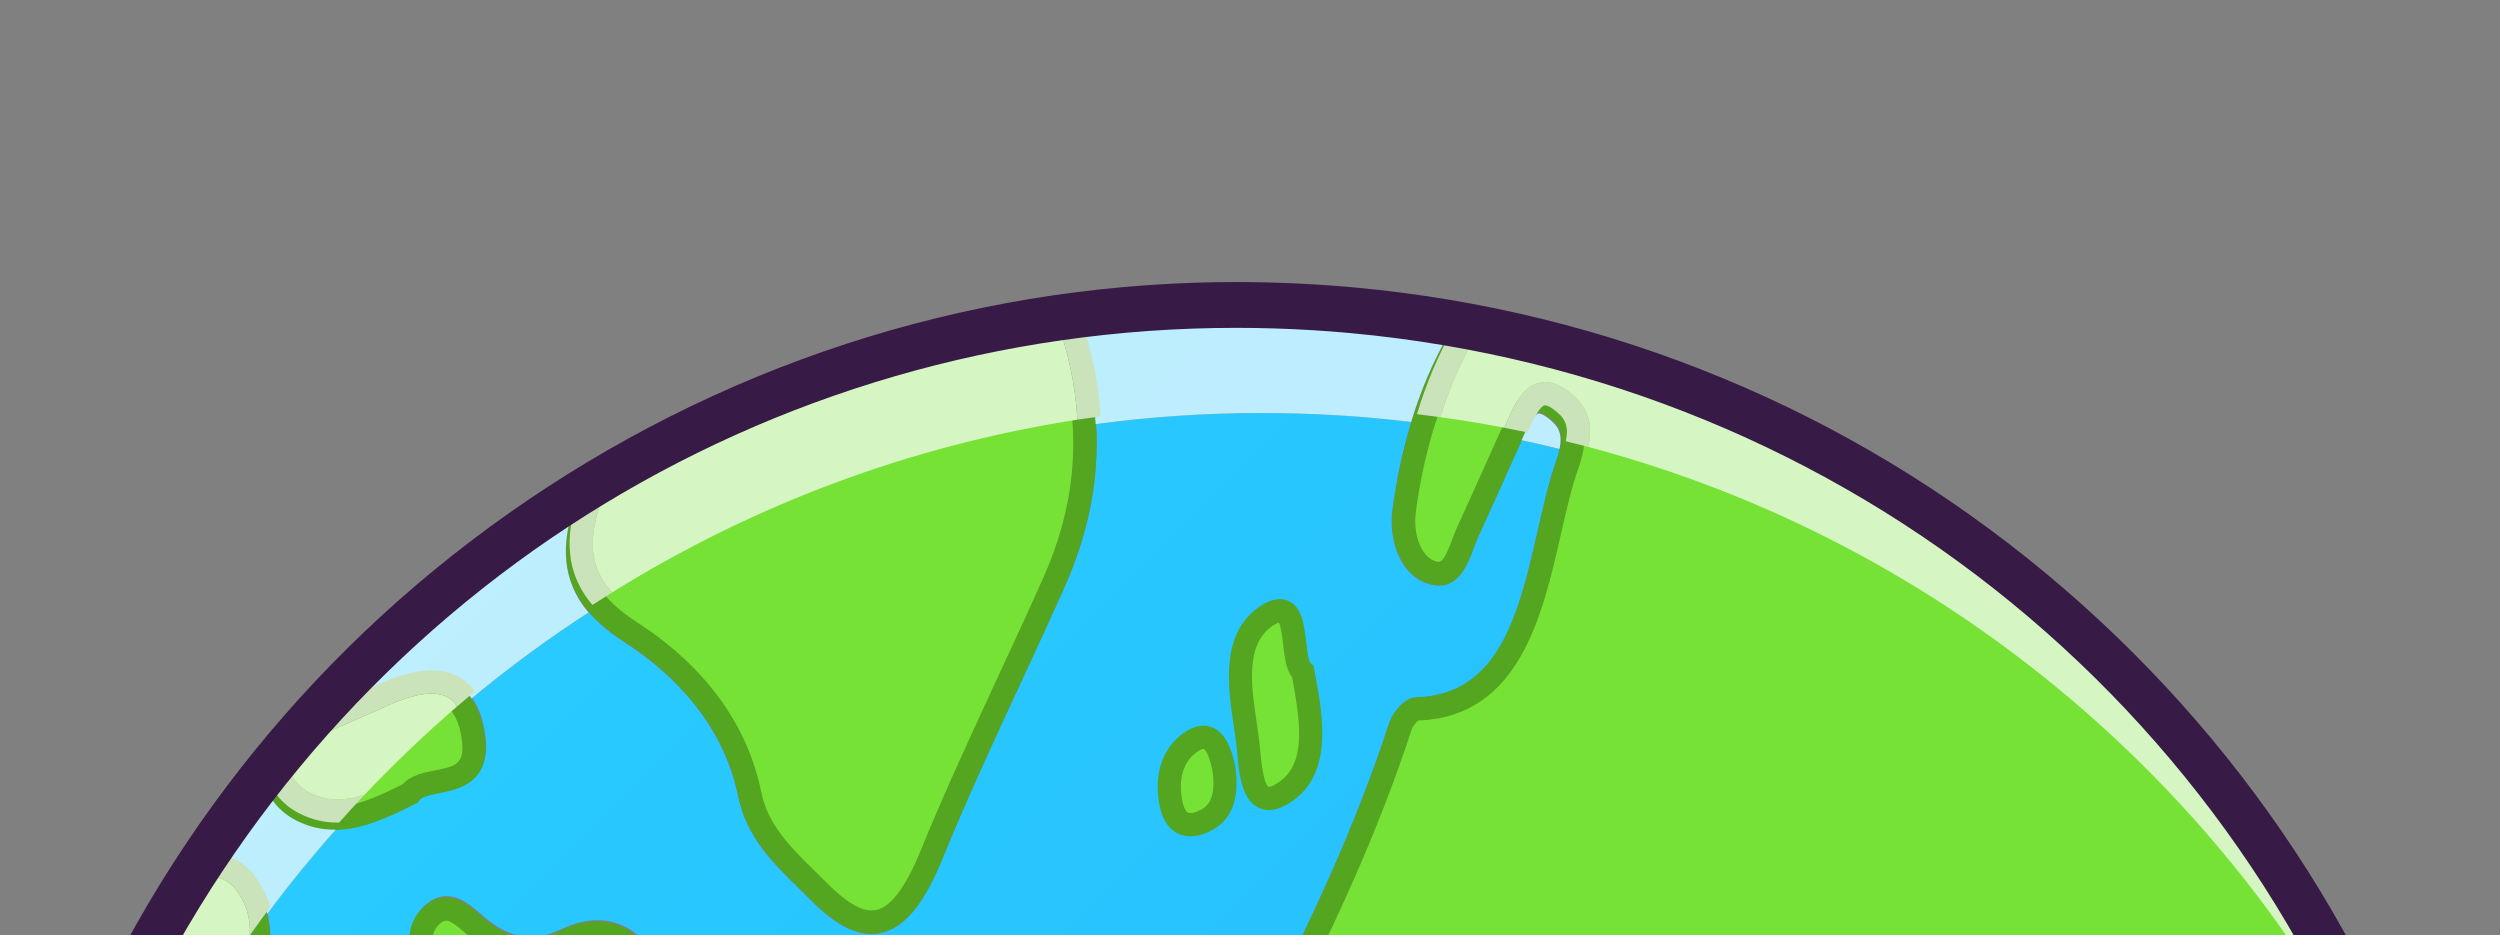 <?xml version="1.0" encoding="utf-8"?>
<svg viewBox="-6260.567 -1292.58 2910.56 1089.051" xmlns="http://www.w3.org/2000/svg">
  <rect x="-6260.567" y="-1292.58" width="2910.56" height="1089.051" fill="#808080" stroke="none"/>
  <defs>
    <clipPath id="clipPath198" clipPathUnits="userSpaceOnUse">
      <path id="path196" d="m 18461.7,6622.2 c -277.6,0 -557.2,10.5 -838.6,32 -1423.7,108.9 -2762,487.7 -3968.9,1082.8 200.3,-98.8 404.4,-191.7 611.8,-278.3 65.3,-27.2 130.8,-53.8 196.7,-79.8 16.5,205.6 57,412.4 121.6,619.8 960.2,-391.6 1996.4,-642.5 3085.9,-725.7 265.3,-20.3 528.7,-30.3 790.4,-30.3 2210.8,0 4279.8,711.3 5970.2,1930.7 73,-22.1 150.9,-34.1 233.2,-34.1 41,0 83.1,2.9 126.2,9.2 544,89.4 1016.2,468.6 1329.7,1067.8 134.4,257 231.6,540.4 287.1,825.8 1201,1483.1 1999.7,3316 2215.4,5343.6 10.6,102.2 19.8,205.3 27.7,308 75.9,993.4 7.3,1963.8 -188.3,2891.4 -537.5,-1284.7 -1312.9,-2438.3 -2267.4,-3410.1 73.3,195 164.8,381.5 274.7,561 333.3,544.4 198.4,1239.5 -313.7,1616.9 -598.5,440.9 -1177.7,896.1 -1615.4,1243.4 -25.8,20.4 -52.5,37.9 -78.4,54.8 -114,74.5 -171.2,112 -63.3,333.2 61.8,126.6 100.7,138.2 104.9,139.1 1.1,0.2 2.2,0.3 3.4,0.3 25.6,0 81.5,-46.4 119.2,-77.9 20.5,-17.1 41.2,-34.3 62.2,-50.1 145,-109.1 291.7,-222.4 433.5,-331.9 157.1,-121.3 319.6,-246.8 478.4,-365.5 157.8,-127.8 333,-192.5 522,-192.5 30.2,0 60.7,1.7 91.5,5 291.9,30.9 603.3,219.5 833.1,504.3 182.5,226.2 263.5,469.4 234.2,703.4 -27.7,221.4 -154.4,422.4 -366.5,581.4 -40.4,30.2 -81,60.4 -121.8,90.6 -192.8,142.9 -392.2,290.7 -571,461.3 -43.5,41.6 -96.5,68.5 -147.8,94.6 -123.3,62.7 -179.6,91.4 -122.8,259 33.8,100 70.5,142.2 93.5,148.3 3.3,0.9 6.8,1.3 10.6,1.3 56.7,0 164.1,-95.1 223.4,-147.7 173.7,-154 362.7,-235.6 542.1,-235.6 33,0 65.6,2.7 97.8,8.3 97,16.7 184,25.1 264.8,25.1 328.6,0 553.3,-138.2 919.7,-412.4 170.6,-164.1 333,-211.3 463.4,-211.3 25.2,0 49.1,1.7 71.7,4.7 121.3,-273.7 231.4,-552.9 330.1,-837.5 v 0 0 c -37.2,145.9 -76.9,290.9 -120,434.5 -42.1,140.8 -86.9,280.2 -134.5,418.6 v 0 c 47.6,-138.4 92.4,-277.8 134.5,-418.6 371.5,-1240.3 525.5,-2568.2 420.9,-3936.5 -8.4,-109.3 -18,-218.5 -29.5,-326.9 -588.5,-5532.1 -5268.4,-9697.5 -10777.6,-9697.5 m -4809.2,1115.6 c -1.8,0.9 -3.7,1.8 -5.5,2.7 1.9,-0.9 3.6,-1.8 5.5,-2.7 m -9,4.4 c -1.2,0.6 -2.4,1.2 -3.6,1.8 1.2,-0.6 2.4,-1.2 3.6,-1.8 m -8.7,4.3 c -0.6,0.3 -1.4,0.8 -2,1.1 0.6,-0.3 1.4,-0.8 2,-1.1 m -8.7,4.4 -0.4,0.1 c 0.3,-0.1 0.1,0 0.4,-0.1 m -879.4,489.1 c -3237.41,2003.4 -5308.15,5648 -5138.03,9683.3 -15.09,-358.5 -12.45,-713.8 7.14,-1065.2 2.9,-52.3 6.22,-105 9.86,-157.1 6.38,-91 13.84,-181.1 22.48,-271.6 0.03,0 0.09,0 0.12,-0.1 82.72,-864 267.98,-1701.5 543.92,-2499 -189.9,749.1 -301.35,1527.3 -325.65,2324.5 164.9,-135.8 325.07,-275.7 482.41,-415.9 443.75,-2755.3 1997.65,-5173.3 4218.45,-6737 84.8,-290.1 139.6,-584.2 179.3,-861.9 m 5714.6,4683.7 c -277.3,0 -557.1,10.6 -838.1,32.1 -436.1,33.3 -864,92 -1282.8,174.5 -51.1,422.3 -170.1,859 -371.1,1090.2 -117.8,135.6 -240.3,173.1 -339.8,173.1 -29.4,0 -56.9,-3.3 -81.6,-8.3 -44.6,-9.1 -89.8,-13.2 -135.4,-13.2 -374.8,0 -772.8,283.7 -1072.1,497.3 l -48.7,34.8 c -294.9,209.7 -569.2,312.6 -855.2,312.6 -190.7,0 -386.7,-45.8 -597.4,-136.2 -106,-45.6 -212.1,-64.1 -314.3,-64.1 -357.4,0 -668.3,226 -772.9,311.4 -43.1,35.1 -86.7,71.7 -130.9,108.9 -179.6,150.8 -379.9,318.9 -604.7,434.4 -355,334.3 -686.8,691.7 -993.6,1070.1 63.5,76.9 149.6,133.6 257.3,169.1 52.8,17.4 107,34.6 162,52 465.4,147 993,313.7 1218.5,813.3 262.4,581 547.4,1185.6 823,1770.3 294.8,625.5 599.7,1272.3 885.3,1907.6 174.5,388 182.3,743.6 22.7,1028.5 -118.6,211.8 -296.9,322.4 -504,322.4 -98.4,0 -203.4,-25.1 -311.6,-76.1 -98.4,-46.4 -189.1,-69.9 -276.7,-69.9 -130.5,0 -254,52.2 -385.1,158.5 -16.1,13.1 -32.5,27.6 -49.3,42.4 -68.8,60.7 -176.7,155.9 -300.8,155.9 -64.2,0 -132.9,-25.6 -202.6,-94.7 -158.1,-156.8 -121.5,-353.1 -92,-510.8 8,-42.7 15.5,-83.1 19.5,-121.6 9.1,-86.1 34.6,-173 59.4,-257 63.6,-216.3 96.1,-354.4 -32.3,-465 -145.2,-124.8 -390.8,-298.1 -636.9,-298.1 -80.6,0 -161.3,18.7 -238.5,63.7 -30.9,18 -62,35.7 -92.9,53.4 -383.18,218.3 -592.23,361.4 -433.22,765.1 108.52,275.6 136.62,511.7 84.01,714.7 189.91,255.4 391.01,502.4 601.91,739.5 230.7,4.3 461.6,109.2 695.8,228.7 l 20.7,10.5 14.1,18.6 c 26.3,34.9 103.9,50.2 178.8,65 169.3,33.5 452.7,89.5 394.2,501.9 -18.9,132.8 -57.9,240.4 -116.7,321.6 326.4,270.7 669.2,522.8 1025.4,754 93.2,-109.3 208.1,-195.5 319.6,-267.6 375.3,-242.6 851.6,-674 989.7,-1351.6 71.2,-349.3 303.4,-576.6 528,-796.5 34.7,-34 69.4,-67.8 103.1,-102 200,-202.3 371.5,-299.1 532.5,-299.1 26.3,0 52.4,2.6 78.2,7.7 205.9,40.9 377.2,244.7 539,641.2 209.6,513.6 450.5,1033.5 683.6,1536.2 136.4,294.2 265.2,572.1 388.5,849.3 212.1,477.3 304.1,947.5 275.1,1429.5 475.5,64.2 960.3,97.3 1451.3,97.3 222.5,0 446,-6.7 671,-20.5 55.4,-2.9 111.4,-7.2 167.3,-11.5 55.9,-4.3 112.5,-8.6 168.3,-14.2 101.9,-9.3 203.4,-20.1 304.3,-32.2 -90.8,-297.9 -139.4,-572.5 -165.3,-771.8 -35.2,-271.3 73.4,-592.7 344,-654.1 22.8,-5.1 44.2,-7.6 64.2,-7.6 179,0.1 250.8,192.6 300.1,324.5 13.4,35.9 26.1,69.8 39.6,99.1 91.9,200.2 182.3,401.8 272.6,603.3 36.9,82.3 73.7,164.5 110.7,246.7 111.8,-23.7 223.1,-49.2 333.4,-76.3 -6.9,-31.8 -17.4,-67.4 -31.8,-107.8 -63.2,-177.3 -110.2,-383.9 -160,-602.6 -162,-711.9 -329.6,-1448.1 -1067.5,-1468.9 -105,-3 -204.8,-132.4 -233.7,-220.6 -280.7,-857.6 -683.2,-1764.4 -1266.7,-2853.6 -220,-410.5 30.4,-892.4 391.3,-1156.3 73.3,-53.6 143.3,-80.6 208.9,-80.6 24.9,0 49.2,3.9 72.8,11.7 155.4,51.4 216.2,247.3 275,436.9 21.6,69.5 42,135.2 65.3,188.8 189.4,435.7 364.2,740.9 601.5,813.6 38.7,11.9 80.2,17.8 124.7,17.8 157.3,0 351.7,-74.5 589.2,-225.4 178.1,-113.2 369.1,-167.8 555.7,-167.8 325.7,0.1 637.6,166.6 841.4,478.8 159.9,244.8 444.2,386.6 761.3,386.6 42,0 84.7,-2.5 127.8,-7.6 377.5,-44.7 684.7,-276.4 801.6,-604.4 11.6,-32.7 12.9,-112.6 -17.9,-238.9 -124.2,-509.4 -749.6,-1159.9 -1365.6,-1420.4 -144.3,-61.1 -326.2,-116.6 -510.2,-116.6 -126.6,0 -254.2,26.3 -371.3,95.1 -274.3,161.3 -572.9,238.9 -865.6,238.9 -512.5,0 -1006.6,-237.9 -1319.1,-680.5 -768.7,-1088.9 -1049.3,-2125.9 -882.2,-3268.3 144.1,-738.4 781.7,-1511.9 1515.9,-1839.3 248.2,-110.6 492.4,-165.9 726.7,-165.9 260.8,0 509.5,68.5 737.9,205.2 97.1,58 184.8,87.1 262.4,87.1 46.1,0 88.5,-10.2 127.2,-30.8 140.2,-74.4 236.6,-289.5 251.6,-561.4 11.7,-211 27.7,-429.4 58.7,-643.4 -1203.3,-459.8 -2504.3,-710.3 -3855.5,-710.3 M 7608.67,17923.3 c 0.11,2.5 0.24,5.6 0.34,8.1 -0.11,-2.6 -0.23,-5.4 -0.34,-8.1 m 0.39,9.2 c 0.11,2.5 0.2,4.7 0.31,7.2 -0.1,-2.3 -0.21,-4.8 -0.31,-7.2 m 0.37,8.6 c 0.11,2.5 0.2,4.4 0.31,6.9 -0.1,-2.3 -0.21,-4.7 -0.31,-6.9 m 0.41,9.1 c 0.08,1.8 0.19,4.3 0.27,6.1 -0.1,-2.1 -0.18,-4 -0.27,-6.1 m 0.41,9.2 c 0.08,1.8 0.15,3.4 0.24,5.2 -0.08,-1.7 -0.16,-3.5 -0.24,-5.2 M 21039,28012.2 v 0 c -516.5,126.2 -1048.7,215.9 -1593.6,265.9 -55.8,5.6 -112.4,9.9 -168.3,14.2 -20.5,1.6 -41,3.1 -61.5,4.6 20.5,-1.5 41,-3 61.5,-4.6 55.9,-4.3 112.5,-8.6 168.3,-14.2 544.9,-50 1077.1,-139.7 1593.6,-265.9 m -1929.2,291.6 v 0 c -224.7,13.7 -448.7,20.5 -670.9,20.5 222.5,0.1 445.9,-6.7 670.9,-20.5 v 0 m -671.5,20.5 c 0.3,0 0.3,0 0.5,0 v 0 c -0.2,0 -0.2,0 -0.5,0"/>
    </clipPath>
    <linearGradient id="linearGradient208" spreadMethod="pad" gradientTransform="matrix(11959.2,-12353.1,-12353.1,-11959.2,10460.1,25726.4)" gradientUnits="userSpaceOnUse" y2="0" x2="1" y1="0" x1="0">
      <stop id="stop202" offset="0" style="stop-opacity:1;stop-color:#27d6ff"/>
      <stop id="stop204" offset="0" style="stop-opacity:1;stop-color:#27d6ff"/>
      <stop id="stop206" offset="1" style="stop-opacity:1;stop-color:#29b3ff"/>
    </linearGradient>
    <clipPath id="clipPath218" clipPathUnits="userSpaceOnUse">
      <path id="path216" d="M 29269.1,16646.3 C 28812.4,10671.1 23598.3,6197.6 17623.2,6654.3 11648,7111 7174.44,12325.1 7631.17,18300.3 8087.9,24275.4 13302,28749 19277.1,28292.2 c 5975.2,-456.7 10448.7,-5670.8 9992,-11645.9"/>
    </clipPath>
    <clipPath id="clipPath330" clipPathUnits="userSpaceOnUse">
      <path id="path328" d="m 8192.19,13930.3 c -275.94,797.5 -461.2,1635 -543.92,2499 73.77,-57.2 146.44,-115.4 218.27,-174.5 24.3,-797.2 135.75,-1575.4 325.65,-2324.5 m -576.38,2927.8 c -19.59,351.4 -22.23,706.7 -7.14,1065.2 v 0 c 0.11,2.7 0.23,5.5 0.34,8.1 0.02,0.4 0.04,0.8 0.05,1.1 0.1,2.4 0.21,4.9 0.31,7.2 0.02,0.4 0.05,1 0.06,1.4 0.1,2.2 0.21,4.6 0.31,6.9 0.03,0.7 0.06,1.5 0.1,2.2 0.09,2.1 0.17,4 0.27,6.1 0.05,1 0.09,2 0.14,3.1 0.08,1.7 0.16,3.5 0.24,5.2 0.13,2.8 0.25,5.5 0.38,8.3 v 0 0 c 2.23,47.7 4.84,95.5 7.77,143.3 -25.33,-424.1 -25.84,-843.6 -2.83,-1258.1 m 21352.09,3290.5 c -98.7,284.6 -208.8,563.8 -330.1,837.5 20.2,2.7 39.3,6.4 57.2,10.8 6.1,1.5 12.3,3.1 18.4,4.8 47.6,-138.4 92.4,-277.8 134.5,-418.6 43.1,-143.6 82.8,-288.6 120,-434.5 M 9998.49,23065 c -22.34,86.3 -59.26,166.6 -110.75,241.3 -116.72,169.5 -255.74,224.5 -396.13,224.5 -15.62,0 -31.27,-0.7 -46.88,-2 164.6,244.3 338.76,481.3 521.97,710.6 33.9,-150.8 135.5,-277.9 286.6,-354.9 110.9,-56.6 221.6,-80.2 332.3,-80.2 4.9,0 9.9,0.1 14.8,0.2 -210.9,-237.1 -412,-484.1 -601.91,-739.5 m 436.41,1722.1 c 663.1,725.7 1422.4,1359.5 2255.6,1882.4 -10.7,-39.7 -21.1,-78.9 -31.3,-117.4 l -5.5,-20.8 c -99.8,-376.9 -3.1,-636.6 159,-826.5 -356.2,-231.2 -699,-483.3 -1025.4,-754 -39.1,54.1 -86.8,96.5 -143.2,127.1 -68,36.9 -146,55.4 -234.8,55.4 -138.5,0 -303.3,-45 -497.4,-135.4 -84.7,-39.5 -172,-77.2 -256.5,-113.7 -72.5,-31.3 -146.5,-63.3 -220.5,-97.1 m 10876.6,2347.5 c -110.3,27.1 -221.6,52.6 -333.4,76.3 10.4,23.1 20.8,46.2 31.3,69.3 60.5,134.3 98.4,162 115.6,166.6 2.1,0.5 4.4,0.8 6.9,0.8 15.7,0 39.4,-10.8 66.7,-30.5 99.4,-71.9 144.5,-136.8 112.9,-282.5 m -4061.5,217.3 c -17.4,289.5 -78.5,583.3 -183.3,885.5 449.9,57.4 908,86.9 1371.6,86.9 0.3,0 0.3,0 0.5,0 h 0.1 c 222.2,0 446.2,-6.8 670.9,-20.5 v 0 c 35.1,-1.9 70.4,-4.3 105.8,-6.9 20.5,-1.5 41,-3 61.5,-4.6 55.9,-4.3 112.5,-8.6 168.3,-14.2 544.9,-50 1077.1,-139.7 1593.6,-265.9 -156.9,38.3 -314.4,73.1 -474.1,104.6 -70.7,14 -142,27.3 -213.3,39.9 -152.4,-257 -261.5,-530 -339.4,-785.9 -100.9,12.1 -202.4,22.9 -304.3,32.2 -55.8,5.6 -112.4,9.9 -168.3,14.2 -55.9,4.3 -111.9,8.6 -167.3,11.5 -225,13.8 -448.5,20.5 -671,20.5 -491,0 -975.8,-33.1 -1451.3,-97.3 m 3843.4,646.8 -0.8,0.2 0.8,-0.2 m -6.6,1.7 -0.4,0.1 c 0.2,-0.1 0.2,-0.1 0.4,-0.1 m -10.4,2.5 c -1,0.3 -1.6,0.4 -2.6,0.7 1,-0.3 1.6,-0.4 2.6,-0.7 m -6.5,1.7 c -1.3,0.3 -2.5,0.6 -3.9,0.9 1.3,-0.3 2.6,-0.6 3.9,-0.9 m -7,1.7 c -2.1,0.5 -3.8,0.9 -5.9,1.5 2.1,-0.6 3.8,-1 5.9,-1.5 m -7.2,1.8 c -2.8,0.7 -5,1.2 -7.8,1.9 2.4,-0.6 5.4,-1.3 7.8,-1.9 m -8.8,2.1 c -2.4,0.6 -4.6,1.2 -7,1.8 2.3,-0.6 4.7,-1.2 7,-1.8"/>
    </clipPath>
    <linearGradient id="linearGradient340" spreadMethod="pad" gradientTransform="matrix(11959.2,-12353.1,-12353.1,-11959.2,10460.1,25726.4)" gradientUnits="userSpaceOnUse" y2="0" x2="1" y1="0" x1="0">
      <stop id="stop334" offset="0" style="stop-opacity:1;stop-color:#bdf2fe"/>
      <stop id="stop336" offset="0" style="stop-opacity:1;stop-color:#bdf2fe"/>
      <stop id="stop338" offset="1" style="stop-opacity:1;stop-color:#bee7fe"/>
    </linearGradient>
  </defs>
  <g clip-path="url(#clipPath198)" id="g194" transform="matrix(0.133, 0, 0, -0.133, -7279.204, 2839.006)">
    <g transform="scale(1.798)" id="g200">
      <path id="path210" style="fill:url(#linearGradient208);fill-opacity:1;fill-rule:nonzero;stroke:none" d="m 10270.2,3683.9 c -154.5,0 -310.02,5.84 -466.56,17.8 -792,60.58 -1536.48,271.3 -2207.88,602.35 111.43,-54.96 224.97,-106.64 340.34,-154.81 36.33,-15.13 72.77,-29.93 109.43,-44.4 9.18,114.38 31.71,229.42 67.64,344.8 534.16,-217.85 1110.59,-357.42 1716.67,-403.71 147.59,-11.29 294.16,-16.85 439.66,-16.85 1229.9,0 2380.9,395.69 3321.2,1074.04 40.6,-12.3 84,-18.97 129.8,-18.97 22.8,0 46.2,1.61 70.2,5.12 302.6,49.73 565.3,260.68 739.7,594.01 74.7,142.97 128.8,300.62 159.7,459.39 668.1,825.04 1112.4,1844.67 1232.4,2972.62 5.9,56.85 11,114.2 15.4,171.33 42.2,552.63 4.1,1092.48 -104.7,1608.48 -299.1,-714.7 -730.4,-1356.42 -1261.4,-1897.03 40.8,108.48 91.7,212.23 152.8,312.08 185.4,302.85 110.4,689.53 -174.5,899.45 -332.9,245.3 -655.1,498.5 -898.6,691.7 -14.4,11.4 -29.2,21.1 -43.6,30.5 -63.5,41.5 -95.3,62.3 -35.2,185.4 34.3,70.4 56,76.8 58.3,77.3 0.6,0.2 1.2,0.2 1.9,0.2 14.2,0 45.3,-25.8 66.3,-43.3 11.4,-9.5 22.9,-19.1 34.6,-27.9 80.7,-60.7 162.3,-123.7 241.2,-184.6 87.4,-67.5 177.8,-137.3 266.1,-203.4 87.8,-71 185.2,-107 290.4,-107 16.8,0 33.8,0.9 50.9,2.7 162.4,17.2 335.6,122.2 463.4,280.6 101.6,125.8 146.6,261.1 130.3,391.3 -15.4,123.1 -85.9,235 -203.9,323.4 -22.4,16.8 -45,33.6 -67.7,50.4 -107.3,79.5 -218.2,161.7 -317.7,256.6 -24.2,23.2 -53.6,38.1 -82.2,52.7 -68.6,34.8 -99.9,50.8 -68.3,144 18.8,55.7 39.2,79.1 52,82.5 1.9,0.5 3.8,0.8 5.9,0.8 31.6,0 91.3,-52.9 124.3,-82.2 96.6,-85.7 201.8,-131.1 301.6,-131.1 18.3,0 36.4,1.5 54.4,4.6 53.9,9.3 102.3,14 147.3,14 182.8,0 307.8,-76.9 511.6,-229.4 94.9,-91.3 185.2,-117.6 257.8,-117.6 14,0 27.3,1 39.9,2.7 67.4,-152.3 128.7,-307.6 183.6,-465.9 v 0 0 c -20.7,81.1 -42.8,161.8 -66.8,241.7 -23.4,78.3 -48.3,155.9 -74.8,232.8 v 0 c 26.5,-76.9 51.4,-154.5 74.8,-232.8 206.7,-690 292.4,-1428.7 234.2,-2189.88 -4.7,-60.8 -10,-121.55 -16.4,-181.85 C 15938.3,6001.09 13334.9,3683.9 10270.2,3683.9 m -2675.38,620.6 c -1,0.5 -2.06,1 -3.06,1.5 1.06,-0.5 2,-1 3.06,-1.5 m -5.01,2.45 c -0.67,0.33 -1.33,0.67 -2,1 0.67,-0.33 1.33,-0.67 2,-1 m -4.84,2.39 c -0.33,0.17 -0.78,0.44 -1.11,0.61 0.33,-0.17 0.78,-0.44 1.11,-0.61 m -4.84,2.45 -0.22,0.05 c 0.17,-0.05 0.06,0 0.22,-0.05 m -489.2,272.08 c -1800.96,1114.48 -2952.9,3141.96 -2858.26,5386.77 -8.4,-199.43 -6.93,-397.08 3.97,-592.56 1.61,-29.1 3.46,-58.41 5.48,-87.4 3.55,-50.62 7.7,-100.74 12.51,-151.09 0.01,0 0.05,0 0.06,-0.05 46.02,-480.64 149.08,-946.54 302.59,-1390.18 -105.65,416.72 -167.65,849.63 -181.16,1293.1 91.73,-75.54 180.83,-153.37 268.36,-231.36 246.85,-1532.76 1111.28,-2877.88 2346.7,-3747.76 47.18,-161.38 77.66,-324.99 99.75,-479.47 m 3178.97,2605.52 c -154.2,0 -309.88,5.9 -466.2,17.86 -242.6,18.52 -480.64,51.18 -713.62,97.07 -28.42,234.92 -94.62,477.86 -206.44,606.47 -65.53,75.44 -133.68,96.3 -189.03,96.3 -16.35,0 -31.65,-1.84 -45.39,-4.62 -24.81,-5.06 -49.95,-7.34 -75.32,-7.34 -208.5,0 -429.91,157.82 -596.41,276.64 l -27.09,19.36 c -164.05,116.66 -316.64,173.9 -475.74,173.9 -106.09,0 -215.12,-25.48 -332.33,-75.77 -58.97,-25.36 -117.99,-35.66 -174.85,-35.66 -198.81,0 -371.77,125.73 -429.96,173.24 -23.97,19.52 -48.23,39.88 -72.82,60.58 -99.9,83.89 -211.33,177.4 -336.39,241.65 -197.48,185.97 -382.06,384.79 -552.73,595.29 35.32,42.78 83.22,74.32 143.13,94.07 29.38,9.68 59.53,19.25 90.12,28.93 258.9,81.77 552.4,174.51 677.85,452.43 145.97,323.21 304.52,659.51 457.83,984.81 164,348 333.61,707.8 492.49,1061.2 97.07,215.8 101.41,413.7 12.62,572.1 -65.97,117.9 -165.16,179.4 -280.37,179.4 -54.74,0 -113.15,-14 -173.34,-42.3 -54.74,-25.9 -105.19,-38.9 -153.93,-38.9 -72.59,0 -141.3,29 -214.22,88.1 -8.96,7.3 -18.08,15.4 -27.43,23.6 -38.27,33.8 -98.3,86.8 -167.33,86.8 -35.72,0 -73.94,-14.3 -112.71,-52.7 -87.95,-87.3 -67.59,-196.5 -51.18,-284.2 4.45,-23.7 8.63,-46.2 10.85,-67.6 5.06,-47.9 19.25,-96.3 33.04,-143 35.38,-120.3 53.46,-197.1 -17.97,-258.7 -80.77,-69.4 -217.4,-165.8 -354.3,-165.8 -44.84,0 -89.73,10.4 -132.68,35.4 -17.19,10 -34.49,19.9 -51.68,29.7 -213.16,121.5 -329.45,201.1 -240.99,425.7 60.37,153.3 76,284.6 46.73,397.5 105.65,142.1 217.52,279.5 334.84,411.4 128.34,2.4 256.79,60.8 387.07,127.2 l 11.51,5.9 7.85,10.3 c 14.63,19.5 57.8,28 99.46,36.2 94.19,18.6 251.84,49.8 219.3,279.2 -10.52,73.9 -32.21,133.7 -64.92,178.9 181.57,150.6 372.27,290.8 570.42,419.5 51.85,-60.9 115.77,-108.8 177.79,-148.9 208.78,-135 473.75,-375 550.57,-751.9 39.61,-194.3 168.78,-320.8 293.72,-443.1 19.31,-18.9 38.61,-37.7 57.36,-56.7 111.26,-112.6 206.66,-166.4 296.22,-166.4 14.63,0 29.15,1.4 43.51,4.3 114.54,22.7 209.83,136.1 299.84,356.7 116.6,285.7 250.61,574.9 380.28,854.5 75.88,163.7 147.53,318.3 216.12,472.5 117.99,265.5 169.17,527.1 153.04,795.2 264.52,35.7 534.21,54.2 807.31,54.2 123.8,0 248.1,-3.8 373.3,-11.5 30.8,-1.6 62,-4 93.1,-6.3 31.1,-2.4 62.6,-4.8 93.6,-7.9 56.7,-5.2 113.2,-11.2 169.3,-18 -50.5,-165.7 -77.6,-318.4 -92,-429.3 -19.5,-150.9 40.9,-329.7 191.4,-363.9 12.7,-2.8 24.6,-4.2 35.7,-4.2 99.6,0 139.5,107.1 167,180.5 7.4,20 14.5,38.8 22,55.1 51.1,111.4 101.4,223.6 151.6,335.6 20.6,45.8 41,91.6 61.6,137.3 62.2,-13.2 124.1,-27.4 185.5,-42.5 -3.9,-17.6 -9.7,-37.5 -17.7,-59.9 -35.2,-98.7 -61.3,-213.6 -89,-335.2 -90.1,-396.1 -183.4,-805.6 -593.9,-817.2 -58.4,-1.7 -113.9,-73.6 -130,-122.7 -156.1,-477.1 -380,-981.5 -704.6,-1587.5 -122.4,-228.3 16.9,-496.4 217.7,-643.2 40.7,-29.8 79.7,-44.8 116.2,-44.8 13.8,0 27.3,2.1 40.5,6.5 86.4,28.6 120.2,137.5 152.9,243 12.1,38.7 23.4,75.2 36.4,105 105.3,242.4 202.6,412.2 334.6,452.6 21.5,6.7 44.6,10 69.3,10 87.6,0 195.7,-41.5 327.8,-125.4 99.1,-63 205.3,-93.4 309.2,-93.4 181.1,0.1 354.6,92.7 468,266.4 89,136.2 247.1,215 423.5,215 23.4,0 47.1,-1.4 71.1,-4.2 210,-24.9 380.9,-153.8 445.9,-336.2 6.5,-18.2 7.2,-62.7 -9.9,-132.9 -69.1,-283.4 -417,-645.3 -759.7,-790.2 -80.3,-34 -181.5,-64.8 -283.8,-64.8 -70.4,0 -141.4,14.6 -206.6,52.9 -152.6,89.7 -318.7,132.9 -481.5,132.9 -285.1,0 -560,-132.4 -733.8,-378.6 -427.6,-605.7 -583.7,-1182.63 -490.8,-1818.14 80.2,-410.77 434.9,-841.06 843.3,-1023.19 138.1,-61.53 273.9,-92.29 404.3,-92.29 145.1,0 283.4,38.11 410.5,114.15 54,32.27 102.8,48.46 145.9,48.46 25.7,0 49.3,-5.68 70.8,-17.14 78,-41.39 131.6,-161.05 140,-312.3 6.5,-117.38 15.4,-238.88 32.6,-357.92 -669.4,-255.79 -1393.1,-395.14 -2144.8,-395.14 M 4232.67,9970.64 c 0.06,1.39 0.13,3.12 0.19,4.51 -0.07,-1.45 -0.13,-3.01 -0.19,-4.51 m 0.21,5.12 c 0.06,1.39 0.11,2.61 0.18,4.01 -0.06,-1.28 -0.12,-2.67 -0.18,-4.01 m 0.21,4.79 c 0.06,1.39 0.11,2.44 0.17,3.83 -0.05,-1.27 -0.12,-2.61 -0.17,-3.83 m 0.23,5.06 c 0.04,1 0.1,2.39 0.15,3.39 -0.06,-1.17 -0.1,-2.22 -0.15,-3.39 m 0.22,5.11 c 0.05,1.01 0.09,1.9 0.14,2.9 -0.05,-0.95 -0.09,-1.95 -0.14,-2.9 M 11703.9,15583 v 0 c -287.3,70.3 -583.4,120.2 -886.5,148 -31.1,3.1 -62.5,5.5 -93.6,7.9 -11.4,0.9 -22.9,1.7 -34.3,2.5 11.4,-0.8 22.9,-1.6 34.3,-2.5 31.1,-2.4 62.5,-4.8 93.6,-7.9 303.1,-27.8 599.2,-77.7 886.5,-148 m -1073.2,162.3 v 0 c -125,7.6 -249.6,11.4 -373.2,11.4 123.7,0 248,-3.8 373.2,-11.4 v 0 m -373.6,11.4 c 0.2,0 0.2,0 0.3,0 v 0 c -0.1,0 -0.1,0 -0.3,0"/>
    </g>
  </g>
  <g clip-path="url(#clipPath218)" id="g214" transform="matrix(0.133, 0, 0, -0.133, -7279.204, 2839.006)">
    <g transform="scale(1.798)" id="g220">
      <path id="path222" style="fill:#77e236;fill-opacity:1;fill-rule:nonzero;stroke:none" d="m 13177.7,6134.84 c -5.3,298.99 -149.7,590.2 -383.9,773.33 -300.6,235.08 -337.2,702.41 -355.8,1037.12 -14.9,269.96 -167.3,490.64 -442,326.26 -631.2,-377.66 -1450.5,332.93 -1573.7,963.69 -98.2,672.31 102.9,1238.46 481.5,1774.76 262.8,372.3 761.9,452.2 1140.6,229.6 446.4,-262.5 1223.1,384.5 1333.5,837.3 12.6,51.6 23.6,121.9 8.3,165.1 -155.5,436 -796.2,512.2 -1040.9,137.4 -158.6,-242.7 -453.3,-312.8 -699.7,-156.2 -452.9,287.8 -617.6,88.9 -813.8,-362.3 -63.2,-145.4 -84.5,-415.6 -260.9,-286.6 -173.4,126.7 -312.2,363.9 -201.2,571 270.6,505.1 527.6,1043.7 708.5,1596.4 11.8,36.1 52.3,83.2 78,83.9 590.9,16.7 587.2,777.2 734.4,1189.8 51.8,145.5 26.1,215.8 -65.3,281.8 -93.2,67.4 -143.9,2.9 -189.7,-98.6 -76.9,-170.4 -152.7,-341.6 -230.5,-511.1 -40,-87 -62.4,-222.3 -160.9,-199.9 -115.4,26.1 -164.6,172.8 -147.8,301.5 47.8,368.5 177.4,774.1 425.5,1056.1 187.8,213.5 529.6,352.2 777.8,158.3 308.1,-240.9 562.9,-238.4 932.3,-82.9 155.1,65.2 322,135.9 483.6,171.5 273,60 480,260.2 568.1,526.3 92.3,265.1 324.9,443.4 600.4,474.2 173.6,19.4 291.3,105.6 357,308.1 117,360.5 428,615.5 786.5,706.7 533.1,135.7 960,74 1306.9,-342.9 94.7,-113.7 205,-80.7 307.1,-66.8 267,36.5 551,58.2 805.1,101.3 192.6,32.7 457.2,-77.6 567.8,-238.4 74.5,-108.4 169.3,-127.1 264.9,-120.8 73.9,4.9 150.7,4.4 225.8,3.9 58,-0.4 115.1,-0.8 169.1,1.3 298.7,11.6 420.1,-58.9 555.6,-337.8 41.7,-266.3 -159.1,-602.7 -409,-647.5 -72.6,-13 -159.6,-18.5 -241.5,-13.6 -229.5,13.7 -278.6,-127.5 -223.9,-423.1 117.3,-634.2 -158.8,-1533.7 -839.5,-1713.6 -165.1,-43.6 -259,-99.9 -203.4,-361.1 29,-136.7 39.3,-296.3 -37.2,-429.5 -175.2,-305.2 -283.8,-656.4 -212.2,-1004.4 56.3,-273.7 -216.3,-456.1 -446.4,-296.2 -250.1,173.6 -492.2,368.3 -721.5,571.9 -177.1,157.4 -288,120.6 -386.9,-124.6 -85.3,-211.4 -215.9,-422.6 -284.4,-627.9 -87.4,-261.6 -325.2,-428.8 -554.5,-205.6 -266.1,199.4 -411,278.8 -705.2,228.1 -104.1,-18.1 -215.7,30.4 -308.8,113 -94.6,83.9 -204.6,177.4 -273.2,-25.2 -64.5,-190.8 97.2,-190.9 165,-255.6 123.1,-117.4 259.8,-213.3 390.5,-311.4 229.7,-172.1 238.1,-417.7 63.6,-634.1 -170.1,-210.9 -472.5,-372.4 -725.3,-167.8 -171,128 -338.5,261.1 -508.8,389.2 -80.7,60.7 -153.3,163 -245.8,-26.7 -98.1,-201.1 19.8,-225.6 94.4,-284.8 296.8,-235.4 595.3,-468.2 900.2,-692.9 262.4,-193.27 327.9,-550.13 159.9,-824.48 -346.5,-565.9 -339,-1207.18 -174.9,-1885.22 67.2,-277.42 112.6,-549.94 150.4,-834.25 78.2,-564.17 -245.8,-1372.39 -870.5,-1475.07 -248.2,-35.94 -436.7,149.47 -489.8,378.99 -45.8,197.86 -78.5,407.86 -113.5,611.07"/>
    </g>
    <g transform="scale(1.445)" id="g224">
      <path id="path226" style="fill:#77e236;fill-opacity:1;fill-rule:nonzero;stroke:none" d="m 2392.11,13462.7 c -268.18,679.3 -180.34,1188.3 571.42,1414.5 1114.63,386.3 2217.79,805.4 3307.09,1253.8 183.74,75.6 373.4,169 515.93,-38 120.47,-174.9 95.44,-381.8 11,-596.2 -149.83,-380.3 132.02,-500 394.08,-652.9 220.82,-128.9 484.07,-5.2 687.23,169.6 178.59,153.8 24.92,373.2 5.26,560.4 -13.7,130.9 -77.39,274.3 29.77,380.5 110.68,109.8 206.41,-9.4 288.92,-76.3 165.3,-134.2 330.12,-165.8 532.31,-70.3 177,83.4 358.22,64.1 473.34,-141.4 113.93,-203.4 75.73,-439.3 -18.49,-648.8 -383.62,-853.1 -807.67,-1715.8 -1182.43,-2545.7 -160.87,-356.4 -578.2,-450.6 -913.64,-561.3 -336.57,-111 -372.46,-473.1 -252.21,-757.5 49.57,-117.3 107.95,-204.3 214.69,-170.4 424.81,135 746.2,-192.1 1034.02,-427 220.95,-180.4 533.56,-306.3 824.7,-181.4 348.32,149.6 621.81,109.4 937.04,-114.7 247.06,-175.8 594.16,-437.64 924.16,-370.84 430.4,87.15 556.8,-1148.72 448.1,-1456.69 -297.7,-842.69 -683.8,-1738.55 -1072.7,-2559.72 -211.23,-446.26 -275.68,-908.11 -159.38,-1370.78 58.18,-231.47 97.78,-501.23 134.38,-755.47 22.6,-157.48 119.9,-354.55 27.6,-468.84 -114.9,-142.45 -257.44,26.86 -371.93,107.37 -386.88,274.39 -605.83,750.28 -691.04,1201.32 -63.26,334.76 -140.65,679.48 -183.15,1014.58 -84.66,666.87 -264.5,1380.74 -841.31,1807.91 -519.51,419.27 -631.3,1590.62 -421.01,2158.3 55.04,148.48 263.67,295.79 125.85,477.36 -143.63,189.2 -336.14,436.2 -555.29,368 -449.1,-139.6 -907.18,169.4 -1224,454.7 -308.85,278.2 -621.01,558.2 -971.16,787.9 -515.07,332.6 -616.98,976 -762.74,1508 -123.73,451.6 -728.04,991.7 -1202.81,967.4 -347.59,-17.8 -489.12,-401.9 -663.6,-667.4"/>
    </g>
    <g transform="scale(1.738)" id="g228">
      <path id="path230" style="fill:#77e236;fill-opacity:1;fill-rule:nonzero;stroke:none" d="m 8479.05,16293.3 c 117.11,53.1 241.7,109.8 351.78,157.6 235.48,102.4 652.75,409 831.37,32 255.62,-539.4 282.04,-1026.2 52.89,-1541.8 -195.14,-438.9 -427.69,-908.8 -617.65,-1374.4 -159.28,-390.3 -322.77,-428.4 -566.02,-182.3 -140.13,141.6 -304.02,274.2 -347.52,487.7 -71.36,350 -302.47,626 -595.03,815.1 -162,104.8 -332.85,255.3 -250.68,565.6 70.96,268.1 156.36,605.4 439.37,722.9 229.9,95.6 467.68,209.5 701.89,315.6 -0.11,0.6 -0.28,1.3 -0.4,2"/>
    </g>
    <g transform="scale(1.543)" id="g232">
      <path id="path234" style="fill:#77e236;fill-opacity:1;fill-rule:nonzero;stroke:none" d="m 7291,15634 c -227.35,-116 -421.32,-195.7 -616.14,-96.3 -82.24,42 -148.08,116.6 -156.96,221.7 -12.18,144.4 103.43,163 181.59,201.9 131.63,65.5 266.88,117.8 400.06,179.8 236.94,110.3 500.84,158.9 550.1,-188.6 45.36,-319.8 -268.57,-199.3 -358.65,-318.5"/>
    </g>
    <g transform="scale(1.679)" id="g236">
      <path id="path238" style="fill:#77e236;fill-opacity:1;fill-rule:nonzero;stroke:none" d="m 15829.2,7932.12 c -28.1,248.05 -23.6,568.07 219.7,705.39 182,102.7 186.8,-153.88 210.5,-297.62 40.6,-247.05 40.3,-568.14 -212.9,-706.05 -202.9,-110.45 -159.6,166.86 -217.3,298.28"/>
    </g>
    <g transform="scale(1.588)" id="g240">
      <path id="path242" style="fill:#77e236;fill-opacity:1;fill-rule:nonzero;stroke:none" d="m 12008.5,15861.8 c 39.9,-221.5 115.3,-553.1 -131.5,-681.1 -155,-80.3 -158,157.5 -171.9,283 -24.8,223 -120.8,563.8 106.8,710.2 196.1,126.1 115.3,-245.8 196.6,-312.1"/>
    </g>
    <g transform="scale(1.514)" id="g244">
      <path id="path246" style="fill:#77e236;fill-opacity:1;fill-rule:nonzero;stroke:none" d="m 12129.7,16076.2 c 23.8,-153.4 -3.2,-271.3 -132.9,-319.4 -88.3,-32.7 -151.5,-0.5 -173.3,118.7 -27.2,148.9 10.9,275.5 117.8,347.4 114.4,77.1 160.4,-22.8 188.4,-146.7"/>
    </g>
    <g transform="scale(1.798)" id="g248">
      <path id="path250" style="fill:#54a520;fill-opacity:1;fill-rule:nonzero;stroke:none" d="m 13234.1,6140.17 c 6.1,-35.49 12.1,-71.25 18.2,-107.08 27.9,-165.32 56.8,-336.27 93.9,-496.64 42.9,-185.3 194.5,-369.2 426.7,-335.83 607.4,99.86 893.3,902.73 822.7,1411.5 -43.3,325.25 -89.3,580.75 -149.3,828.68 -193.2,797.65 -135.4,1410.28 181.6,1928 154.6,252.44 92.1,574.69 -145.3,749.6 -334.3,246.4 -657.5,500.4 -901.7,694.1 -10.4,8.2 -22.4,16.1 -35.2,24.5 -71.1,46.5 -178.6,116.7 -74.9,329.3 40.5,83.1 83.8,127.1 136.1,138.2 66.8,14.3 120.7,-30.6 164.1,-66.8 10,-8.3 20,-16.7 30.2,-24.3 81.3,-61.2 163.1,-124.4 242.3,-185.6 87.1,-67.2 177.1,-136.7 266.4,-203.6 79.4,-64.2 166.3,-91.2 260.1,-81.1 133.2,14.1 278.1,103.6 387.5,239.2 81.8,101.4 118.5,207.4 106.1,306.4 -11.5,92 -66.7,177.5 -159.6,247.1 -22.2,16.7 -44.7,33.4 -67.2,50 -110.1,81.6 -223.9,165.9 -328.4,265.7 -12.2,11.7 -33.2,22.3 -55.5,33.7 -69.9,35.5 -186.9,95 -124,280.8 30.2,89.4 72.8,140.2 129.9,155.4 88.1,23.3 169.1,-48.4 234.1,-106.1 86.9,-77.1 182.3,-113.3 261.9,-99.7 315.2,54.4 477.5,-35.3 748.5,-238.4 l 5.6,-4.8 c 75.2,-73.1 151.4,-100.9 226.8,-82.7 98,23.8 187.9,125.6 234.7,265.7 40,120 100.8,242.2 159.5,360.5 44.3,88.9 89.9,181 126.1,270.6 60.8,150.6 128.7,230.1 213.6,250 78.8,18.5 162.4,-14.7 263.2,-104.2 241.5,-214.5 482.4,-405.5 716.1,-567.7 87.9,-61.1 187.5,-66.5 266.5,-14.3 78.5,51.7 114,148.6 92.5,252.7 -66.7,324 6.9,675.2 218.7,1043.9 55.7,97.3 65.9,224.7 30.8,389.7 -61.1,287.3 43.2,374.3 244.2,427.3 619.9,163.9 918.3,1000.4 798.4,1648.8 -38.4,208.1 -25.1,335.4 43.4,412.9 51.5,58.2 129.8,83.4 239.4,76.8 74.6,-4.5 157.8,0.2 228.1,12.8 212.6,38.1 397.5,331.8 364.4,575.2 -122.9,250.2 -222.5,309 -498.9,298.2 -55.1,-2.2 -114.1,-1.8 -171.1,-1.4 -73.9,0.5 -150.2,1 -222.3,-3.7 -88.3,-5.9 -217.2,2.8 -315,145.2 -97.2,141.3 -341,243.5 -511.9,214.7 -153.7,-26.1 -320.3,-44.7 -481.5,-62.7 -107.6,-12 -218.9,-24.4 -325.4,-38.9 -10.9,-1.5 -21.9,-3.2 -32.9,-4.9 -93,-14.5 -220.4,-34.3 -325.2,91.5 -305.1,366.6 -690.5,466.7 -1249.5,324.3 -361.5,-91.9 -640.6,-342.2 -746.8,-669.4 -69.2,-213.5 -197.8,-323.7 -404.5,-346.8 -257.5,-28.8 -469.5,-196.1 -553.3,-436.6 -95.8,-289.4 -323.7,-500.1 -609.3,-562.9 -154.1,-33.9 -312.9,-100.8 -466.6,-165.4 l -7.3,-3.1 c -350.4,-147.4 -638.1,-183.7 -988.9,90.5 -218.5,170.8 -524,49.7 -700.6,-151 -284.6,-323.6 -380.3,-781.8 -412,-1026.1 -13,-100.8 23.1,-220.9 104.3,-239.3 23.6,-5.3 39,17.5 72.1,105.8 7.8,20.9 15.9,42.6 25.1,62.7 51,111 101.1,222.8 151.3,334.6 26.3,58.8 52.6,117.4 79,176.1 30.1,66.6 70,137.1 138.2,155.2 43.2,11.5 88.9,0 136.1,-34.1 117.9,-85.3 142.6,-185.7 85.3,-346.5 -32.9,-92.3 -58.4,-204 -85.2,-322.3 -90,-395.1 -201.8,-886.2 -693.8,-904.7 -10,-7.2 -27.6,-28.9 -32.8,-45.2 -158.3,-483.5 -384.7,-993.7 -712.5,-1605.6 -91.9,-171.5 23.4,-380.8 184.8,-498.8 23.8,-17.4 44.2,-25.7 54.7,-22.2 31.2,10.3 60.9,105.9 80.6,169.3 12.4,39.8 25.2,81.1 40.6,116.5 121.1,278.8 231.2,462.3 405.1,515.5 133,40.8 288.9,0.1 490.6,-128.1 217.5,-138.2 479.2,-79.6 622.2,139.4 124.4,190.5 355,290.6 602.4,261.3 252.8,-30 459.3,-187.3 539,-410.6 16.2,-46.1 14,-112.4 -6.7,-197.3 -77.7,-318.7 -448,-707.8 -825.4,-867.4 -228.5,-96.7 -433,-98.5 -591.5,-5.3 -368.7,216.8 -826.9,125 -1065.9,-213.5 -409.9,-580.5 -559.8,-1131.54 -471.7,-1733.98 73.2,-374.77 400.6,-770.78 778,-939 179,-79.82 447.6,-141.9 710.8,15.58 152.4,91.12 262.3,68.87 327.6,34.15 114.4,-60.74 189.1,-212.38 199.8,-405.74 20.5,-371.37 65,-785.3 334.2,-995.79 247.2,-193.36 398.6,-496.81 405.5,-812.45 m 485.9,-1056.2 c -253.4,0 -432.5,205.55 -483.7,427.06 -37.9,163.65 -67.1,336.32 -95.3,503.26 -6.3,37.16 -12.6,74.15 -18.9,110.98 l -0.8,8.56 c -5,283.54 -140.4,556.39 -362.3,729.89 -306.3,239.59 -355.4,682.28 -377.4,1078.46 -8.3,151.25 -61.9,270.9 -139.9,312.29 -57.8,30.71 -130.7,20.14 -216.7,-31.32 -241.3,-144.35 -523,-151.92 -814.8,-21.86 -408.4,182.12 -763.1,612.4 -843.2,1023.16 -93,635.49 63.1,1212.35 490.7,1818.05 273.1,386.9 795.6,492.5 1215.3,245.7 159.8,-93.9 354.9,-45.4 490.4,11.9 342.6,144.9 690.5,506.8 759.6,790.2 17.2,70.2 16.4,114.7 10,132.9 -65,182.4 -235.9,311.3 -445.9,336.2 -204.3,24.1 -393.9,-56.6 -494.6,-210.9 -178.3,-273 -505.2,-345.8 -777.2,-173 -169.4,107.7 -299.4,145.5 -397.1,115.5 -132,-40.4 -229.2,-210.2 -334.6,-452.6 -13,-29.8 -24.3,-66.3 -36.3,-105 -32.7,-105.5 -66.6,-214.4 -153,-243 -47.7,-15.8 -100.4,-2.9 -156.7,38.3 -200.8,146.8 -340.1,414.9 -217.7,643.2 324.6,605.9 548.5,1110.4 704.7,1587.4 16,49.1 71.5,121.1 130,122.7 410.4,11.6 503.7,421.1 593.8,817.1 27.7,121.7 53.8,236.6 89,335.3 44.7,125.4 22.2,168.3 -45.1,217.1 -17.7,12.7 -32.5,18.7 -41,16.5 -9.5,-2.6 -30.6,-18 -64.3,-92.7 -26.4,-58.5 -52.7,-117.1 -79,-175.8 -50.2,-112.1 -100.5,-224.2 -151.6,-335.6 -7.5,-16.3 -14.6,-35.1 -22,-55.1 -30.5,-81.5 -76.5,-204.9 -202.7,-176.3 -150.5,34.2 -210.9,213 -191.3,363.9 33.4,257.1 134.8,740.1 439.1,1086.1 210.7,239.5 581.9,378.8 854.9,165.5 272.5,-213 501.7,-232.7 875.7,-75.4 l 7.2,3 c 158.3,66.6 322.1,135.5 486.2,171.6 246.3,54.2 443.2,237 526.7,489 98.4,282.7 346.5,478.8 647.6,512.5 161.6,18.1 254.2,98.6 309.6,269.4 118.3,364.3 427.2,642.4 826.3,744 606.8,154.5 1027.5,43 1364.2,-361.5 60.7,-72.9 123.5,-67.4 221,-52.2 11.8,1.9 23.5,3.7 35.1,5.2 107.9,14.8 219.8,27.3 328.1,39.3 159.6,17.8 324.6,36.2 475.2,61.7 215.3,36.6 500.9,-83.4 623.7,-262 51.6,-75.2 113.8,-103.2 214.6,-96.5 76.2,5 154.6,4.5 230.4,4 58.3,-0.5 113.5,-0.8 166.1,1.3 322.7,12.6 464.9,-73.8 608.6,-369.5 l 3.6,-7.6 1.3,-8.3 c 47.7,-303.7 -181.8,-663 -454.7,-711.9 -80,-14.3 -170.5,-19.4 -254.8,-14.4 -72.8,4.5 -121.1,-8.4 -148.2,-38.9 -42.1,-47.6 -47.6,-151.5 -16.9,-317.5 62.1,-336 15.7,-732.1 -124.1,-1059.6 -161,-377.2 -429.7,-632.5 -756.5,-718.9 -140.1,-37.1 -211.1,-67 -162.6,-294.8 41.1,-193.3 26.9,-346.8 -43.4,-469.3 -197.6,-344.1 -266.9,-668.8 -205.9,-964.9 30.9,-150.3 -23.1,-292 -140.9,-369.7 -117.1,-77.3 -267.7,-71.3 -393,15.7 -237.4,164.8 -481.9,358.7 -726.8,576.2 -69,61.3 -123.7,87.8 -162.4,78.6 -44.8,-10.5 -90.1,-71.9 -134.7,-182.3 -37.9,-93.8 -84.5,-187.8 -129.7,-278.7 -59.6,-120 -116,-233.4 -153.5,-345.9 -59.9,-179.3 -177.7,-306.3 -315.2,-339.6 -78.9,-19.2 -199.9,-15.7 -329.4,108.9 -254,190 -385.5,262.6 -658.9,215.4 -115.3,-19.9 -241.6,25.1 -356,126.5 -35.2,31.2 -100.8,89.3 -130.2,81.4 -12.8,-3.4 -33.2,-26.8 -52,-82.5 -31.6,-93.2 -0.3,-109.2 68.3,-144.1 28.6,-14.5 58,-29.4 82.2,-52.6 99.5,-94.9 210.4,-177.1 317.7,-256.6 22.7,-16.8 45.3,-33.6 67.7,-50.4 118,-88.4 188.5,-200.2 203.9,-323.4 16.3,-130.2 -28.8,-265.5 -130.3,-391.3 -127.8,-158.4 -301,-263.3 -463.4,-280.5 -124.7,-13.4 -239.5,21.8 -341.3,104.3 -88.3,66 -178.7,135.8 -266.1,203.3 -78.9,60.9 -160.5,123.9 -241.2,184.6 -11.6,8.8 -23.2,18.4 -34.6,27.9 -21.9,18.3 -54.9,45.8 -68.2,43.2 -2.3,-0.5 -23.9,-7 -58.3,-77.4 -60,-123.1 -28.2,-143.9 35.2,-185.4 14.4,-9.4 29.3,-19.1 43.6,-30.4 243.5,-193.2 565.7,-446.5 898.6,-691.7 284.9,-209.96 359.9,-596.63 174.5,-899.46 -300.3,-490.42 -353.7,-1075.9 -168.1,-1842.45 60.2,-248.6 108.3,-515.5 151.4,-840.08 41.5,-299.22 -24.8,-652.29 -177.5,-944.23 -174.4,-333.32 -437.1,-544.26 -739.7,-593.99 -24,-3.5 -47.4,-5.12 -70.2,-5.12"/>
    </g>
    <g transform="scale(1.451)" id="g252">
      <path id="path254" style="fill:#54a520;fill-opacity:1;fill-rule:nonzero;stroke:none" d="m 7258.95,10445.6 c 224.48,0 406.58,-240.1 532.39,-405.8 127.05,-167.4 26.12,-316.51 -47.54,-425.37 -28.11,-41.54 -54.64,-80.68 -67.8,-116.3 -196.91,-531.63 -97.28,-1670.41 397.35,-2069.68 614.72,-455.09 784.15,-1225.18 862.83,-1845.07 30.66,-241.36 80.41,-491.88 128.57,-734.2 18.05,-90.95 36.1,-181.55 53.05,-271.47 94.88,-501.93 335.27,-921.68 659.58,-1151.73 22.95,-16.12 46.65,-35.34 69.66,-54.02 54.5,-44.09 122.09,-98.94 164.16,-94.67 5.1,0.55 20.3,2.21 41.6,28.67 44.4,54.91 16.4,163.57 -10.6,268.64 -12.2,47.68 -24.9,97.01 -31.7,144.14 -32.62,227.23 -73.27,510.06 -132.32,744.94 -116.16,462.32 -61.25,937.11 163.32,1411.35 430.6,909.34 798.8,1788.09 1065,2541.23 78.5,222.41 16.3,1030.54 -209.2,1289.95 -66.2,76.27 -121.5,75.44 -157,68.21 -343.8,-69.73 -688.9,176.87 -940.94,356.88 l -33.41,23.7 c -297.86,211.8 -548.31,242.9 -864.63,107 -270.43,-116.1 -604.18,-44.8 -892.67,190.6 -30.18,24.6 -60.7,50.2 -91.7,76.2 -260.58,218.8 -529.98,445.1 -872.14,336.4 -185.99,-59.1 -268.24,135.6 -299.22,208.9 -84.07,198.9 -90.3,414.4 -16.68,576.7 58.92,129.7 166.18,223.5 310.18,271 36.93,12.2 74.83,24.2 113.34,36.3 307.02,97 624.58,197.4 754.25,484.7 181.28,401.4 377.85,818.4 567.94,1221.8 202.91,430.4 412.71,875.5 608.94,1312 70.69,157.1 131.67,385.8 21.22,583 -85.64,152.8 -213.59,190.3 -380.33,111.6 -218.48,-103.1 -410.3,-78 -603.7,79 -12.54,10.1 -25.28,21.3 -38.37,32.8 -95.29,84.1 -117.69,85.8 -156,47.8 -53.6,-53.2 -44.16,-120.9 -24.38,-227 5.78,-30.8 11.71,-62.7 15.08,-94.8 4.97,-46.8 19.98,-98 35.97,-152.3 42.86,-145.6 96.25,-326.9 -65.18,-465.8 -273.95,-235.7 -552.71,-300 -764.79,-176.2 -20.88,12.1 -41.82,24.1 -62.77,36 -243.07,138.5 -518.6,295.5 -359.3,699.9 89.42,227 88.31,394.9 -3.49,528.2 -97.66,141.8 -210.23,103.9 -400.68,24.6 l -28.67,-11.9 c -1095.13,-450.7 -2203.88,-871.1 -3295.48,-1249.4 -307.09,-92.4 -500.45,-230.6 -593.89,-423.4 -93.04,-191.9 -87.24,-441 18.28,-758.4 7.73,13.1 15.56,26.6 23.46,40.2 141.26,242.6 301.33,517.7 617.43,533.8 516.57,26.2 1139.69,-545.2 1268.23,-1014.2 18.66,-68.2 36.65,-138.2 54.85,-209.1 123.32,-480.8 250.82,-977.8 674.83,-1251.6 358.08,-234.9 671.98,-517.6 975.54,-791.1 435.7,-392.4 822.91,-539.6 1150.8,-437.7 33,10.2 65.31,15 96.73,15 M 10006.3,3137.29 c -91.67,0 -174.07,66.69 -247.31,126.09 -22.12,17.91 -43,34.93 -62.22,48.43 -353.8,250.94 -614.79,702.78 -716.28,1239.86 -16.95,89.5 -34.87,179.76 -52.85,270.29 -48.64,244.67 -98.87,497.6 -130.15,743.78 -75.17,592.33 -235.09,1326.73 -809.65,1752.12 -558.15,450.54 -652.82,1662.14 -442.95,2228.85 19.01,51.46 51.6,99.56 83.09,146.06 82.34,121.61 112.17,183.21 52.02,262.51 -119.82,157.82 -300.82,396.22 -476.31,341.82 -378.26,-117.7 -810.92,39.6 -1285.83,467.3 -299.66,270 -609.52,549.1 -958.23,777.8 -469.56,303.3 -610.05,850.9 -733.99,1334 -18.02,70.2 -35.8,139.5 -54.29,207 -114.31,417.3 -680.69,934.4 -1126.25,911.5 -240.49,-12.2 -374.3,-242.2 -503.73,-464.5 -32.9,-56.6 -66.93,-115 -101.93,-168.3 l -73.98,-112.6 -49.46,125.3 c -166.18,420.9 -186.78,749.7 -63.01,1005.1 109.91,226.7 337.57,393.4 676.67,495.4 1086.37,376.6 2192.62,796 3285.29,1245.7 l 28.2,11.7 c 169.99,70.7 402.81,167.5 569.5,-74.5 118.96,-172.6 124.95,-388.1 18.42,-658.7 -109.56,-278.1 34.48,-376.7 298.49,-527.1 21.29,-12.2 42.72,-24.4 64.01,-36.8 215.45,-125.7 470.31,47.3 603.15,161.5 88.46,76.2 66.07,171.4 22.25,320.4 -17.09,57.9 -34.66,117.7 -40.92,177.1 -2.76,26.5 -7.93,54.3 -13.44,83.7 -20.33,108.7 -45.54,243.9 63.39,352 140.83,139.6 274.84,21.3 346.84,-42.2 11.57,-10.2 22.87,-20.2 33.97,-29.2 150.89,-122.4 287.24,-140.6 455.97,-61 231.23,109 441.31,45.6 561.95,-169.7 109.97,-196.3 104.59,-441.4 -15.64,-708.7 -196.78,-437.7 -406.85,-883.4 -609.97,-1314.3 -189.88,-402.9 -386.25,-819.4 -567.04,-1219.8 -155.37,-344.2 -518.89,-459 -839.55,-560.3 -37.89,-12 -75.24,-23.9 -111.62,-35.8 -107.48,-35.5 -183.75,-101.5 -226.69,-196.1 -57.77,-127.3 -51,-300.9 18.12,-464.4 63.68,-150.6 100.95,-138.7 128.17,-130.2 415.19,131.9 741.91,-142.2 1004.35,-362.5 30.45,-25.6 60.5,-50.8 90.19,-75 92.67,-75.6 420.5,-311.5 749.08,-170.4 362.76,155.7 662.06,119.4 1000.84,-121.5 l 33.56,-24 c 231.27,-165.1 548.07,-390.86 831.97,-333.54 74.4,15.09 185.1,7.51 290.3,-113.55 271.8,-312.59 326.3,-1171.15 235.5,-1428.15 -267.7,-757.63 -637.8,-1640.99 -1070.5,-2554.61 -210.25,-444.12 -262.13,-887.36 -154,-1317.43 60.7,-241.84 102,-528.67 135.1,-759.07 5.7,-39.69 16.9,-83.16 28.8,-129.26 33.9,-132.01 72.3,-281.66 -16.1,-391.21 -38.3,-47.54 -84,-74.41 -135.7,-79.86 -6.5,-0.69 -13.1,-1.03 -19.6,-1.03"/>
    </g>
    <g transform="scale(1.738)" id="g256">
      <path id="path258" style="fill:#54a520;fill-opacity:1;fill-rule:nonzero;stroke:none" d="m 8545.06,16259.1 0.17,-1 -41.72,-20 c -69.46,-31.5 -139.32,-63.7 -209.13,-95.8 -163.14,-75.2 -331.87,-152.9 -494.43,-220.4 -252.11,-104.8 -335.33,-419.3 -402.14,-672 l -3.22,-12 c -66.7,-252 42.12,-382.8 225.98,-501.7 234.74,-151.7 532.94,-422.8 620.53,-852.5 33.83,-165.9 149.1,-278.8 271.1,-398.2 20.48,-20.1 40.86,-40 60.71,-60.1 102.37,-103.5 182.65,-147.8 245.66,-135.2 74.35,14.7 149.97,115.2 224.78,298.6 121.65,298 260.92,598.4 395.57,889 78.32,168.8 152.27,328.4 222.82,487 216.38,486.8 199.75,961.3 -52.31,1493.2 -34.64,73.1 -79.41,118.2 -136.9,137.7 -135.75,46 -329.62,-53.4 -485.4,-133.3 -47.54,-24.3 -92.42,-47.3 -132.99,-65 -96.51,-41.9 -204.41,-90.8 -308.74,-138.1 l -0.34,-0.2 m 251.24,-3087.9 c -92.65,0 -191.34,55.7 -306.43,172.1 -19.4,19.7 -39.36,39.2 -59.33,58.7 -129.25,126.6 -262.87,257.4 -303.85,458.4 -79.47,389.9 -353.56,638.2 -569.53,777.8 -175.75,113.6 -365.88,287.9 -275.42,629.6 l 3.17,12 c 73.43,277.5 164.81,622.9 470.27,749.8 160.49,66.8 328.18,144 490.35,218.7 55.93,25.8 111.81,51.5 167.57,77 v 0 l 41.84,21.3 42.29,19.1 c 104.74,47.4 212.98,96.5 310.3,138.8 37.23,16.1 80.5,38.3 126.31,61.8 175.46,90 393.79,201.9 576.21,139.9 87.7,-29.7 156.64,-96.5 204.92,-198.2 267.71,-565 284.69,-1070.4 53.46,-1590.6 -70.95,-159.5 -145.07,-319.4 -223.56,-488.7 -134.14,-289.3 -272.77,-588.5 -393.39,-884.1 -93.11,-228.1 -191.69,-345.4 -310.18,-369 -14.84,-2.9 -29.86,-4.4 -45,-4.4"/>
    </g>
    <g transform="scale(1.544)" id="g260">
      <path id="path262" style="fill:#54a520;fill-opacity:1;fill-rule:nonzero;stroke:none" d="m 7387.07,16143.4 c -68.83,0 -157.74,-25.2 -265.74,-75.5 -56.53,-26.4 -113.97,-51.1 -169.46,-75.2 -75.63,-32.6 -153.86,-66.4 -228.71,-103.7 -14.31,-7 -29.72,-13.6 -45.39,-20.3 -80.17,-33.6 -105.55,-50.1 -99.92,-117.1 8.16,-97 79.45,-147.2 121.22,-168.6 152.75,-77.9 304.08,-31.2 544.12,90.4 47.85,51.8 120.05,66 184.35,78.7 113.84,22.6 171.02,33.9 150.62,177.7 -14.11,99.8 -48.04,164.9 -100.82,193.6 -24.74,13.3 -54.85,20 -90.27,20 m -532.53,-729.3 c -71.68,0 -143.36,15.3 -215.17,51.9 -112.42,57.3 -182.56,157.5 -192.45,274.5 -14.15,167.7 107.3,218.8 179.89,249.4 13.07,5.5 25.9,10.8 37.74,16.8 78.1,38.8 157.94,73.3 235.19,106.7 54.72,23.6 111.25,48 166.09,73.6 206.24,96 361.33,113 474.13,51.8 91.36,-49.5 147.96,-147.3 168.29,-290.5 37.88,-267.1 -145.63,-303.3 -255.26,-325 -48.5,-9.6 -98.75,-19.5 -115.78,-42.1 l -9.13,-12.1 -13.4,-6.8 c -154.89,-79 -307.58,-148.2 -460.14,-148.2"/>
    </g>
    <g transform="scale(1.689)" id="g264">
      <path id="path266" style="fill:#54a520;fill-opacity:1;fill-rule:nonzero;stroke:none" d="m 15792.9,7899.67 c 17,-42.63 25.3,-92.73 33.3,-141.34 7.3,-43.88 20.8,-125.54 39.8,-134.78 3.6,-1.71 20.3,-1.95 55.5,17.3 174.3,94.86 235.2,309.98 181,639.27 -3.2,19.25 -6,40.51 -9,62.65 -8.7,65.61 -25.1,187.77 -59.3,204.82 -8.8,4.45 -28.8,-1.06 -52.1,-14.21 -163.6,-92.37 -225.5,-299.68 -189.2,-633.71 m 77.7,-397.15 c -20.5,0 -39.5,4.38 -57.3,13.03 -74.7,36.48 -90.4,131.39 -105.6,223.18 -7.4,44.7 -15,91.01 -28.5,121.62 l -3.7,8.35 -1,9.06 c -16.3,144.13 -65.9,582.73 248.6,760.2 61.9,34.99 117.3,40.73 164.7,17.17 91.3,-45.48 109.1,-178.77 124.8,-296.43 2.8,-20.9 5.4,-40.92 8.5,-59.09 78.9,-479.76 -88.1,-680.44 -242.1,-764.34 -40.2,-21.85 -76.1,-32.75 -108.4,-32.75"/>
    </g>
    <g transform="scale(1.585)" id="g268">
      <path id="path270" style="fill:#54a520;fill-opacity:1;fill-rule:nonzero;stroke:none" d="m 11894.8,16161.3 c -5.2,-1.7 -14.5,-5.5 -29,-14.7 -158.1,-101.7 -123.7,-333.4 -93.4,-537.6 5.9,-39.7 11.5,-77.8 15.4,-112.9 1.5,-13.6 2.9,-28.5 4.4,-44.2 4.7,-50 17,-182.4 46,-198.3 0.9,-0.6 10,-0.9 28.8,8.8 178.2,92.4 152.7,317.1 104.4,579.4 l -2.9,16.1 c -33.7,43.7 -41.7,111 -49.9,181.7 -4.3,35.9 -11.8,100.1 -23.8,121.7 z m -55,-1035.9 c -26.3,0 -47.4,7.3 -62.9,15.8 -88.8,48.5 -101.7,187.2 -112.2,298.7 -1.3,14.9 -2.7,29.1 -4.1,42 -3.7,33.7 -9.2,70.2 -14.8,108.3 -32.5,218.4 -76.8,517.6 150.8,664.1 57.9,37.2 109.3,45.7 152.8,25.1 74,-34.9 85.3,-131.5 96.3,-224.9 4.5,-38.9 12.2,-103.8 24.2,-118.4 l 18.3,-14.9 2.9,-22.1 6.3,-34.1 c 41.9,-228 105.3,-572.8 -171.5,-716.2 -33.1,-17.2 -61.8,-23.4 -86.1,-23.4"/>
    </g>
    <g transform="scale(1.517)" id="g272">
      <path id="path274" style="fill:#54a520;fill-opacity:1;fill-rule:nonzero;stroke:none" d="m 11993.6,16156.4 c -3.4,0 -14.7,-2.2 -34.6,-15.6 -108.6,-73.2 -102.5,-206.4 -89.2,-279.3 7,-37.6 19.2,-64.7 32.9,-72.4 13.3,-7.6 37.8,-0.4 51.1,4.6 59.6,22.1 116.9,68.3 90.2,243.6 -24.6,108 -48.4,118.6 -49.4,119 z m -76.2,-504.5 c -29.4,0 -56.5,7 -80.9,20.9 -50.4,28.7 -83.5,84.1 -98.2,164.6 -32.7,178.8 20.5,329.8 146,414.3 57.1,38.5 110.9,48.3 159.7,28.9 80.1,-31.8 112.1,-132.2 131,-216 l 0.9,-4.5 c 31.8,-205.1 -27.3,-337 -175.6,-391.9 -29.3,-10.9 -57,-16.3 -82.9,-16.3"/>
    </g>
  </g>
  <path id="path322" style="fill:#b1f8df;fill-opacity:1;fill-rule:nonzero;stroke:none" d="M -6264.67 448.164 C -6264.668 448.094 -6264.668 448.071 -6264.666 448.002 C -6264.666 448.048 -6264.668 448.117 -6264.67 448.164 M -6264.624 447.052 C -6264.619 446.982 -6264.617 446.936 -6264.615 446.866 C -6264.617 446.913 -6264.622 447.005 -6264.624 447.052 M -6264.573 445.939 C -6264.571 445.847 -6264.566 445.754 -6264.562 445.661 C -6264.566 445.754 -6264.571 445.847 -6264.573 445.939 M -6264.524 444.851 C -6264.52 444.712 -6264.513 444.549 -6264.506 444.433 C -6264.513 444.573 -6264.518 444.712 -6264.524 444.851 M -6264.473 443.738 C -6264.457 443.368 -6264.441 442.997 -6264.423 442.626 C -6264.441 442.997 -6264.457 443.368 -6264.473 443.738 M -6264.423 442.626 C -6264.126 436.255 -6263.776 429.883 -6263.387 423.489 L -6263.387 423.512 C -6263.778 429.883 -6264.126 436.255 -6264.423 442.626 M -6019.914 -298.159 C -5997.966 -330.735 -5974.744 -362.338 -5950.314 -392.921 C -5950.314 -392.898 -5950.314 -392.898 -5950.314 -392.898 C -5974.742 -362.338 -5997.962 -330.735 -6019.91 -298.159 C -6019.912 -298.159 -6019.912 -298.159 -6019.914 -298.159 M -5887.913 -465.927 C -5799.474 -562.727 -5698.26 -647.202 -5587.127 -716.941 C -5587.141 -716.941 -5587.141 -716.918 -5587.141 -716.918 C -5698.235 -647.202 -5799.474 -562.681 -5887.888 -465.927 C -5887.901 -465.927 -5887.901 -465.927 -5887.913 -465.927 M -5003.648 -925.972 C -4943.642 -933.618 -4882.592 -937.557 -4820.777 -937.557 C -4882.592 -937.557 -4943.666 -933.618 -5003.648 -925.972 M -4717.141 -933.896 C -4721.845 -934.244 -4726.548 -934.568 -4731.228 -934.823 C -4726.548 -934.568 -4721.845 -934.244 -4717.141 -933.896 M -4820.684 -937.557 L -4820.707 -937.557 L -4820.684 -937.557"/>
  <g clip-path="url(#clipPath330)" id="g326" transform="matrix(0.133, 0, 0, -0.133, -7279.204, 2839.006)">
    <g transform="scale(1.777)" id="g332">
      <path id="path342" style="fill:url(#linearGradient340);fill-opacity:1;fill-rule:nonzero;stroke:none" d="m 4609.68,7838.47 c -155.27,448.74 -259.51,920 -306.06,1406.16 41.51,-32.18 82.4,-64.93 122.82,-98.19 13.67,-448.58 76.38,-886.46 183.24,-1307.97 m -324.33,1647.44 c -11.02,197.73 -12.51,397.66 -4.01,599.39 v 0 c 0.06,1.5 0.13,3.1 0.19,4.5 0.01,0.3 0.02,0.5 0.02,0.7 0.06,1.3 0.12,2.7 0.18,4 0.01,0.2 0.03,0.6 0.03,0.8 0.06,1.2 0.12,2.6 0.18,3.9 0.01,0.4 0.03,0.8 0.05,1.2 0.05,1.2 0.1,2.3 0.16,3.5 0.02,0.5 0.05,1.1 0.07,1.7 0.05,1 0.09,2 0.14,2.9 0.07,1.6 0.14,3.1 0.21,4.7 v 0 0 c 1.26,26.8 2.73,53.7 4.38,80.6 -14.26,-238.6 -14.54,-474.65 -1.6,-707.89 M 16300,11337.5 c -55.5,160.1 -117.5,317.2 -185.7,471.2 11.3,1.5 22.1,3.6 32.1,6.1 3.5,0.8 7,1.7 10.4,2.7 26.8,-77.9 52,-156.3 75.7,-235.6 24.2,-80.8 46.6,-162.4 67.5,-244.4 m -10673.93,1641 c -12.57,48.5 -33.35,93.7 -62.32,135.8 -65.68,95.3 -143.9,126.3 -222.9,126.3 -8.79,0 -17.59,-0.4 -26.38,-1.1 92.62,137.4 190.62,270.8 293.71,399.8 19.08,-84.8 76.24,-156.4 161.27,-199.7 62.4,-31.8 124.69,-45.1 186.98,-45.1 2.76,0 5.57,0 8.33,0.1 -118.67,-133.4 -231.83,-272.4 -338.69,-416.1 m 245.56,969 c 373.12,408.3 800.38,765 1269.21,1059.2 -6.02,-22.3 -11.87,-44.4 -17.61,-66.1 l -3.1,-11.7 c -56.15,-212 -1.74,-358.2 89.47,-465 -200.43,-130.1 -393.32,-272 -576.98,-424.3 -22.01,30.5 -48.85,54.3 -80.58,71.5 -38.26,20.8 -82.15,31.2 -132.12,31.2 -77.93,0 -170.67,-25.3 -279.88,-76.2 -47.66,-22.2 -96.79,-43.4 -144.33,-64 -40.8,-17.6 -82.44,-35.6 -124.08,-54.6 m 6120.17,1320.9 c -62.1,15.3 -124.7,29.6 -187.6,42.9 5.9,13 11.7,26 17.6,39 34.1,75.6 55.4,91.2 65.1,93.8 1.1,0.3 2.4,0.4 3.8,0.4 8.9,0 22.2,-6 37.6,-17.1 55.9,-40.5 81.3,-77 63.5,-159 m -2285.37,122.3 c -9.79,162.9 -44.17,328.2 -103.14,498.3 253.16,32.3 510.91,48.9 771.81,48.9 0.1,0 0.1,0 0.3,0 v 0 c 125,0 251.1,-3.9 377.5,-11.6 v 0 c 19.8,-1.1 39.6,-2.4 59.6,-3.9 11.5,-0.8 23,-1.7 34.6,-2.6 31.4,-2.4 63.3,-4.8 94.7,-7.9 306.6,-28.2 606,-78.7 896.7,-149.7 -88.3,21.6 -176.9,41.2 -266.8,58.9 -39.8,7.9 -79.9,15.4 -120,22.4 -85.8,-144.6 -147.2,-298.2 -191,-442.2 -56.8,6.8 -113.9,12.9 -171.2,18.1 -31.4,3.2 -63.3,5.6 -94.7,8 -31.5,2.5 -63,4.9 -94.2,6.5 -126.6,7.8 -252.3,11.5 -377.5,11.5 -276.3,0 -549.11,-18.6 -816.67,-54.7 m 2162.67,363.9 -0.5,0.2 0.5,-0.2 m -3.7,1 -0.3,0.1 c 0.2,-0.1 0.2,-0.1 0.3,-0.1 m -5.9,1.4 c -0.5,0.2 -0.9,0.2 -1.4,0.4 0.5,-0.2 0.9,-0.2 1.4,-0.4 m -3.6,1 c -0.8,0.1 -1.4,0.3 -2.2,0.5 0.7,-0.2 1.4,-0.4 2.2,-0.5 m -4,0.9 c -1.2,0.3 -2.1,0.5 -3.3,0.9 1.2,-0.4 2.1,-0.6 3.3,-0.9 m -4,1 c -1.6,0.4 -2.8,0.7 -4.4,1.1 1.3,-0.3 3,-0.7 4.4,-1.1 m -5,1.2 c -1.3,0.3 -2.6,0.7 -3.9,1 1.3,-0.3 2.6,-0.7 3.9,-1"/>
    </g>
  </g>
  <path id="path346" style="fill:#d5f6c2;fill-opacity:1;fill-rule:nonzero;stroke:none" d="M -3470.381 14.432 C -3471.201 14.432 -3472.044 14.409 -3472.888 14.362 C -3650.945 -366.614 -3991.127 -660.706 -4411.492 -772.264 C -4405.024 -801.319 -4412.944 -821.213 -4436.868 -838.529 C -4445.35 -844.644 -4453.645 -847.714 -4461.612 -847.714 C -4464.283 -847.714 -4466.907 -847.386 -4469.508 -846.683 C -4485.84 -842.348 -4495.424 -825.43 -4502.617 -809.473 C -4504.867 -804.529 -4507.093 -799.562 -4509.319 -794.594 C -4533.922 -799.328 -4558.666 -803.428 -4583.738 -806.896 C -4573.1 -840.825 -4558.174 -876.746 -4537.226 -909.902 C -4515.927 -905.684 -4494.932 -901.045 -4474.007 -895.936 C -4473.984 -895.936 -4473.937 -895.913 -4473.89 -895.913 C -4473.562 -895.843 -4473.281 -895.772 -4472.953 -895.679 C -4472.883 -895.679 -4472.883 -895.679 -4472.812 -895.655 C -4472.437 -895.562 -4472.156 -895.491 -4471.781 -895.397 C -4471.711 -895.374 -4471.664 -895.374 -4471.617 -895.351 C -4471.336 -895.28 -4471.102 -895.233 -4470.821 -895.163 C -4470.68 -895.116 -4470.539 -895.093 -4470.399 -895.046 C -4470.211 -895.023 -4470.071 -894.976 -4469.883 -894.929 C -4469.743 -894.905 -4469.508 -894.835 -4469.368 -894.812 C -4469.227 -894.765 -4469.157 -894.741 -4469.016 -894.718 C -4468.595 -894.624 -4468.126 -894.484 -4467.681 -894.39 L -4467.634 -894.366 C -4467.353 -894.296 -4467.118 -894.249 -4466.861 -894.179 L -4466.743 -894.156 C -3995.18 -776.341 -3621.726 -429.739 -3459.836 13.19 C -3463.351 14.034 -3466.866 14.432 -3470.381 14.432"/>
  <path id="path350" style="fill:#d5f6c2;fill-opacity:1;fill-rule:nonzero;stroke:none" d="M -6230.987 636.382 C -6241.304 628.177 -6251.783 620.123 -6262.448 612.223 C -6262.939 605.257 -6263.38 598.273 -6263.769 591.269 C -6266.837 536.004 -6266.769 480.07 -6263.391 423.526 L -6263.391 423.507 C -6262.889 415.32 -6262.317 407.134 -6261.693 398.947 C -6247.746 216.51 -6200.549 44.645 -6126.454 -111.286 C -6101.106 -164.662 -6072.605 -216.187 -6041.216 -265.594 C -6030.955 -269.277 -6022.043 -271.586 -6014.059 -271.586 C -6002.143 -271.586 -5992.294 -266.453 -5983.125 -253.152 C -5973.323 -238.915 -5968.866 -222.637 -5969.743 -203.535 C -6015.805 -137.831 -6056.615 -67.966 -6091.453 5.39 C -6165.545 161.321 -6212.742 333.205 -6226.688 515.623 C -6227.8 530.202 -6228.743 544.782 -6229.424 559.305 C -6230.629 585.105 -6231.144 610.83 -6230.987 636.382"/>
  <path id="path354" style="fill:#d5f6c2;fill-opacity:1;fill-rule:nonzero;stroke:none" d="M -5547.845 -602.93 C -5567.964 -624.712 -5576.483 -651.549 -5565.899 -691.561 L -5565.151 -694.353 C -5561.471 -708.29 -5557.578 -723.012 -5552.977 -737.711 C -5395.005 -830.864 -5218.364 -894.667 -5031.032 -922.218 C -5016.564 -881.768 -5008.31 -842.563 -5006.259 -803.982 C -5201.632 -773.8 -5385.231 -704.16 -5547.845 -602.93"/>
  <path id="path358" style="fill:#d5f6c2;fill-opacity:1;fill-rule:nonzero;stroke:none" d="M -5867.586 -361.777 C -5878.759 -361.797 -5889.28 -364.285 -5899.813 -369.669 C -5908.413 -374.054 -5923.092 -384.393 -5924.772 -404.378 C -5925.932 -418.164 -5920.706 -421.569 -5904.199 -428.503 C -5900.973 -429.869 -5897.798 -431.215 -5894.853 -432.663 C -5879.438 -440.351 -5863.332 -447.305 -5847.76 -454.035 C -5836.334 -458.97 -5824.506 -464.068 -5812.865 -469.493 C -5790.627 -479.853 -5772.32 -485.053 -5758.147 -485.053 C -5750.854 -485.053 -5744.653 -483.666 -5739.561 -480.913 C -5735.201 -478.547 -5731.454 -474.958 -5728.347 -470.186 C -5765.959 -437.782 -5801.947 -403.42 -5836.093 -367.324 C -5847.425 -363.714 -5857.76 -361.777 -5867.586 -361.777"/>
  <path id="path362" style="fill:#cbe3bb;fill-opacity:1;fill-rule:nonzero;stroke:none" d="M -3460.834 40.859 C -3464.757 31.981 -3468.773 23.15 -3472.883 14.365 C -3472.061 14.412 -3471.216 14.436 -3470.394 14.436 C -3466.871 14.436 -3463.347 14.036 -3459.848 13.191 C -3456.748 21.67 -3453.694 30.243 -3450.758 38.792 C -3451.58 39.004 -3452.402 39.215 -3453.201 39.426 C -3455.597 40.013 -3458.157 40.507 -3460.834 40.859 M -4411.51 -772.251 C -4420.177 -774.553 -4428.914 -776.784 -4437.675 -778.922 C -4433.471 -798.369 -4439.484 -807.012 -4452.73 -816.595 C -4456.371 -819.226 -4459.518 -820.659 -4461.632 -820.659 C -4461.961 -820.659 -4462.266 -820.635 -4462.548 -820.565 C -4464.827 -819.954 -4469.9 -816.243 -4477.956 -798.346 C -4479.365 -795.269 -4480.751 -792.192 -4482.137 -789.115 C -4491.179 -791.018 -4500.222 -792.85 -4509.312 -794.611 C -4507.08 -799.567 -4504.873 -804.523 -4502.618 -809.479 C -4495.431 -825.45 -4485.848 -842.337 -4469.5 -846.683 C -4466.917 -847.387 -4464.286 -847.716 -4461.632 -847.716 C -4453.647 -847.716 -4445.355 -844.663 -4436.877 -838.509 C -4412.966 -821.222 -4405.028 -801.328 -4411.51 -772.251 M -4583.72 -806.895 C -4592.762 -808.163 -4601.828 -809.338 -4610.918 -810.418 C -4600.537 -844.545 -4585.974 -880.951 -4565.658 -915.219 C -4556.145 -913.528 -4546.657 -911.766 -4537.215 -909.887 C -4558.165 -876.747 -4573.103 -840.811 -4583.72 -806.895"/>
  <path id="path366" style="fill:#cbe3bb;fill-opacity:1;fill-rule:nonzero;stroke:none" d="M -6230.332 671.708 C -6239.908 663.817 -6249.598 656.06 -6259.433 648.438 C -6260.586 636.388 -6261.589 624.32 -6262.442 612.213 C -6251.775 620.104 -6241.296 628.169 -6230.979 636.369 C -6230.906 648.187 -6230.69 659.948 -6230.332 671.708 M -5969.736 -203.56 C -5968.856 -222.655 -5973.314 -238.919 -5983.117 -253.163 C -5992.285 -266.483 -6002.134 -271.603 -6014.049 -271.603 C -6022.035 -271.603 -6030.947 -269.293 -6041.208 -265.616 C -6034.244 -276.588 -6027.155 -287.405 -6019.91 -298.165 C -6019.908 -298.165 -6019.908 -298.165 -6019.906 -298.165 C -6017.825 -298.338 -6015.737 -298.434 -6013.656 -298.434 C -5994.937 -298.434 -5976.402 -291.101 -5960.838 -268.504 C -5953.972 -258.533 -5949.05 -247.831 -5946.07 -236.321 C -5954.12 -225.503 -5961.983 -214.628 -5969.736 -203.56"/>
  <path id="path370" style="fill:#cbe3bb;fill-opacity:1;fill-rule:nonzero;stroke:none" d="M -5570.843 -588.313 C -5592.456 -613.628 -5605.349 -648.253 -5592.042 -698.514 L -5591.31 -701.286 C -5589.949 -706.414 -5588.561 -711.634 -5587.136 -716.923 C -5587.136 -716.923 -5587.136 -716.946 -5587.122 -716.946 C -5575.855 -724.014 -5564.456 -730.967 -5552.976 -737.711 C -5557.575 -723.021 -5561.469 -708.284 -5565.149 -694.356 L -5565.895 -691.561 C -5576.481 -651.532 -5567.962 -624.716 -5547.842 -602.934 C -5555.561 -598.107 -5563.216 -593.256 -5570.843 -588.313 M -5006.253 -804.003 C -5008.307 -842.577 -5016.562 -881.774 -5031.029 -922.219 C -5021.935 -923.559 -5012.788 -924.829 -5003.641 -925.984 C -4989.669 -885.701 -4981.522 -846.527 -4979.201 -807.907 C -4988.269 -806.682 -4997.241 -805.389 -5006.253 -804.003"/>
  <path id="path374" style="fill:#cbe3bb;fill-opacity:1;fill-rule:nonzero;stroke:none" d="M -5867.792 -334.896 C -5882.554 -334.896 -5897.313 -338.042 -5912.099 -345.587 C -5932.246 -355.846 -5945.793 -372.807 -5950.314 -392.914 C -5950.314 -392.914 -5950.314 -392.914 -5950.314 -392.914 C -5930.3 -417.954 -5909.486 -442.317 -5887.913 -465.939 C -5887.899 -465.939 -5887.899 -465.939 -5887.887 -465.939 C -5878.02 -470.441 -5868.152 -474.697 -5858.485 -478.87 C -5847.219 -483.743 -5835.581 -488.78 -5824.288 -494.043 C -5798.406 -506.09 -5776.433 -512.094 -5757.967 -512.094 C -5746.127 -512.094 -5735.726 -509.626 -5726.66 -504.713 C -5719.139 -500.622 -5712.78 -494.968 -5707.567 -487.752 C -5714.552 -481.954 -5721.46 -476.136 -5728.339 -470.195 C -5731.448 -474.964 -5735.194 -478.562 -5739.554 -480.926 C -5744.647 -483.681 -5750.847 -485.059 -5758.139 -485.059 C -5772.313 -485.059 -5790.62 -479.857 -5812.859 -469.516 C -5824.499 -464.089 -5836.327 -458.99 -5847.754 -454.035 C -5863.327 -447.312 -5879.433 -440.364 -5894.846 -432.675 C -5897.794 -431.235 -5900.966 -429.879 -5904.194 -428.501 C -5920.701 -421.573 -5925.927 -418.181 -5924.767 -404.386 C -5923.085 -384.423 -5908.406 -374.061 -5899.807 -369.682 C -5889.272 -364.316 -5878.754 -361.808 -5867.581 -361.808 C -5857.753 -361.808 -5847.42 -363.741 -5836.086 -367.338 C -5846.166 -356.668 -5856.047 -345.895 -5865.819 -334.917 C -5866.472 -334.917 -5867.141 -334.896 -5867.792 -334.896"/>
  <path id="path378" style="fill:#371a45;fill-opacity:1;fill-rule:nonzero;stroke:none" d="M -4821.316 -910.889 C -5368.799 -910.889 -5865.011 -599.661 -6102.367 -99.85 C -6177.053 57.337 -6221.71 225.843 -6235.1 400.954 C -6236.282 416.46 -6237.161 430.485 -6237.789 443.872 C -6273.779 1215.6 -5698.197 1866.265 -4927.442 1925.184 C -4156.65 1984.118 -3488.887 1428.466 -3407.174 660.243 C -3405.747 646.857 -3404.489 632.855 -3403.303 617.43 C -3389.926 442.297 -3408.456 268.974 -3458.384 102.257 C -3625.463 -456.215 -4108.463 -851.527 -4688.924 -904.841 C -4696.375 -905.567 -4703.704 -906.147 -4710.986 -906.704 C -4718.242 -907.236 -4725.475 -907.792 -4732.66 -908.179 C -4762.316 -909.994 -4791.901 -910.889 -4821.316 -910.889 L -4821.316 -910.889 Z M -4817.324 1982.73 C -4855.254 1982.73 -4893.322 1981.278 -4931.493 1978.371 C -5316.159 1948.97 -5668.572 1773.492 -5923.809 1484.292 C -6178.541 1195.668 -6308.966 825.296 -6291.065 441.378 C -6290.412 427.459 -6289.503 412.904 -6288.279 396.914 C -6274.386 215.224 -6228.046 40.379 -6150.541 -122.733 C -6025.772 -385.46 -5827.504 -603.846 -5577.185 -754.332 C -5321.36 -908.107 -5028.241 -979.733 -4729.612 -961.421 C -4722.258 -961.034 -4714.614 -960.454 -4706.946 -959.873 C -4699.253 -959.293 -4691.513 -958.688 -4683.844 -957.938 C -4386.067 -930.579 -4107.278 -815.218 -3877.837 -624.359 C -3653.354 -437.613 -3490.629 -191.65 -3407.271 86.945 C -3355.48 259.951 -3336.249 439.818 -3350.134 621.496 C -3351.343 637.444 -3352.674 651.963 -3354.125 665.884 C -3394.789 1048.056 -3579.986 1394.305 -3875.587 1640.851 C -4142.426 1863.398 -4473.175 1982.73 -4817.324 1982.73"/>
</svg>
